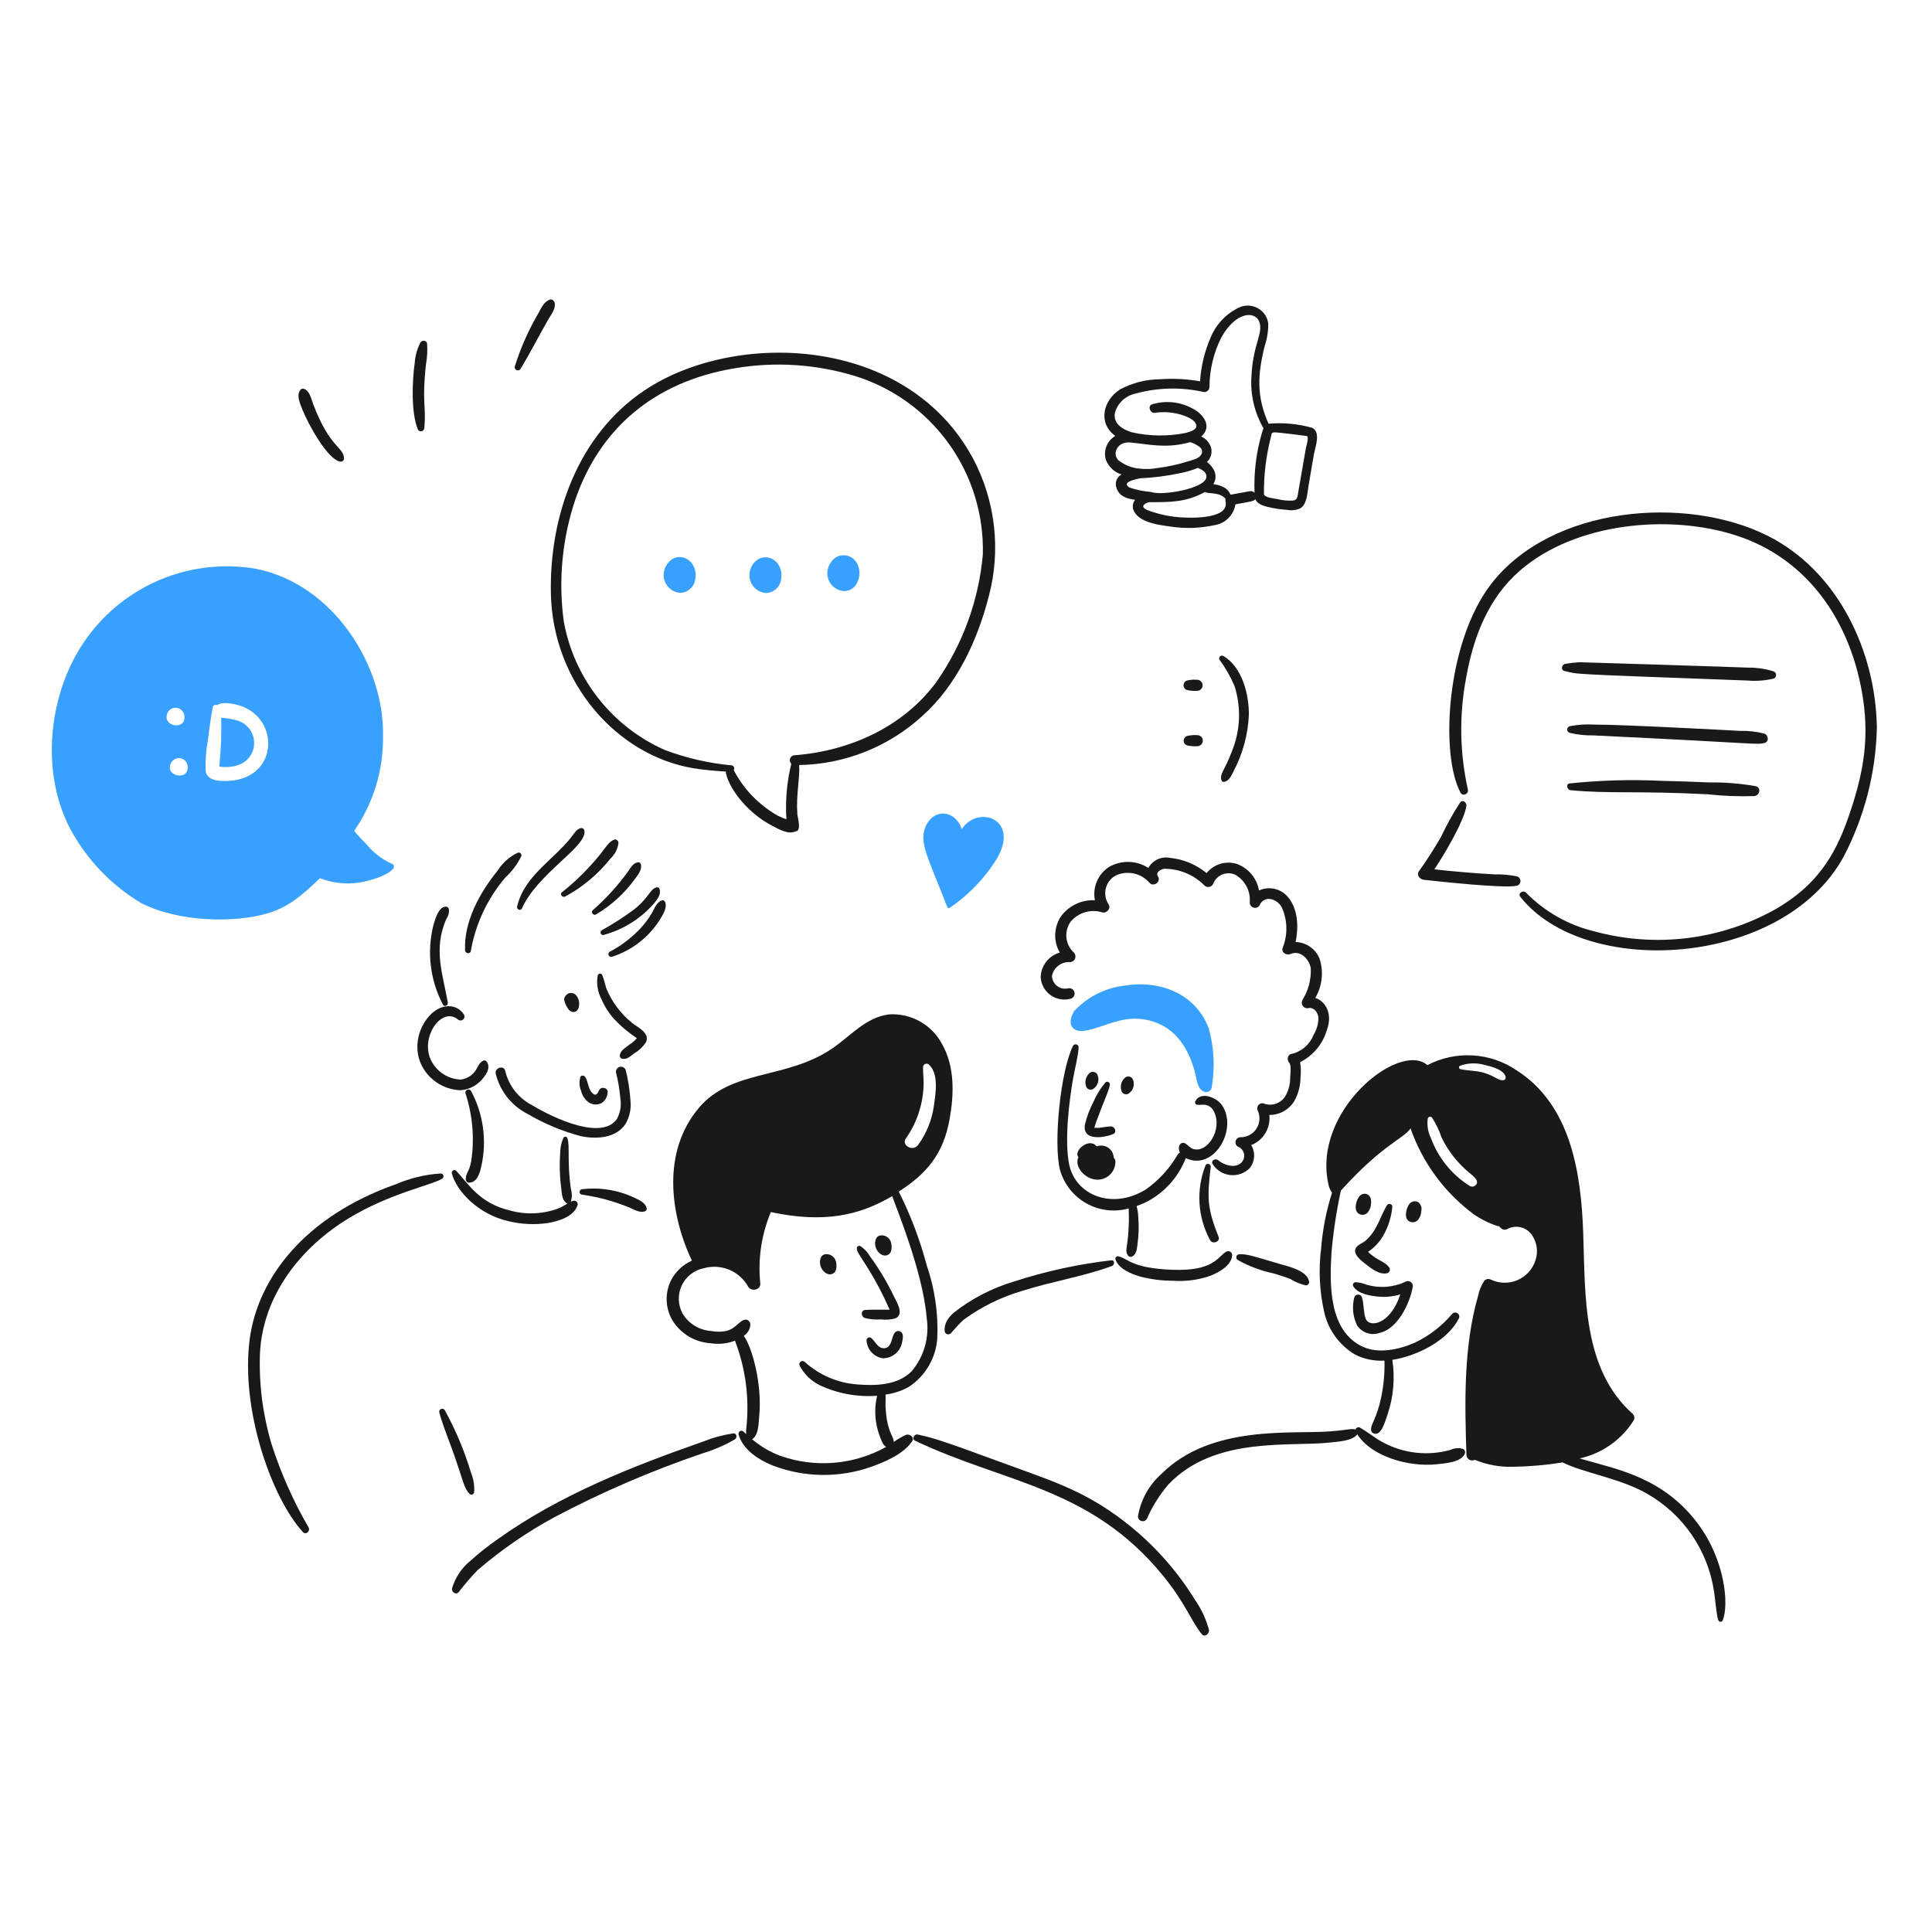 <svg width="154" height="154" viewBox="0 0 154 154" fill="none" xmlns="http://www.w3.org/2000/svg">
<path d="M88.908 92.562C88.906 92.509 88.893 92.457 88.87 92.409C88.847 92.362 88.814 92.319 88.774 92.285C88.77 92.125 88.728 91.969 88.651 91.829C88.574 91.689 88.464 91.569 88.331 91.481C88.198 91.392 88.046 91.337 87.887 91.32C87.729 91.302 87.568 91.323 87.419 91.381C86.806 90.615 85.525 91.769 85.964 92.233C85.954 92.243 85.954 92.254 85.944 92.264C85.637 93.044 86.467 93.867 87.186 93.999C87.398 94.045 87.617 94.041 87.826 93.99C88.037 93.938 88.232 93.839 88.398 93.701C88.564 93.562 88.696 93.387 88.784 93.19C88.873 92.993 88.915 92.778 88.908 92.562Z" fill="#191919"/>
<path d="M66.546 100.344C66.463 100.207 66.34 100.099 66.193 100.034C66.046 99.97 65.882 99.952 65.725 99.984C65.649 100.006 65.58 100.046 65.524 100.102C65.469 100.158 65.428 100.227 65.407 100.303C65.157 101.041 65.901 101.834 66.413 101.504C66.754 101.349 66.724 100.625 66.546 100.344Z" fill="#191919"/>
<path d="M70.941 98.845C70.859 98.707 70.736 98.597 70.588 98.533C70.441 98.469 70.277 98.452 70.12 98.486C70.044 98.507 69.975 98.548 69.919 98.603C69.863 98.659 69.823 98.728 69.801 98.805C69.552 99.542 70.294 100.331 70.808 100.005C71.147 99.851 71.12 99.135 70.941 98.845Z" fill="#191919"/>
<path d="M71.259 103.342C70.724 102.22 70.085 101.151 69.35 100.149C69.163 99.817 68.899 99.535 68.579 99.327C68.546 99.31 68.509 99.302 68.472 99.305C68.435 99.308 68.4 99.322 68.371 99.345C68.341 99.368 68.319 99.399 68.307 99.434C68.295 99.469 68.293 99.507 68.302 99.543C68.351 99.861 68.447 99.906 69.247 101.197C69.871 102.214 70.424 103.274 70.9 104.369V104.399C70.407 104.389 69.072 104.39 68.928 104.42C68.58 104.497 68.651 104.956 68.928 105.056C69.35 105.167 69.788 105.205 70.222 105.17C70.607 105.218 70.997 105.19 71.371 105.088C72.108 104.76 71.475 103.794 71.259 103.342Z" fill="#191919"/>
<path d="M69.072 106.823C69.086 107.18 69.225 107.521 69.465 107.786C69.706 108.051 70.032 108.222 70.386 108.27C70.761 108.268 71.122 108.131 71.403 107.884C71.684 107.637 71.867 107.296 71.918 106.926C71.981 106.659 72.053 106.231 71.712 106.115C71.396 106.006 71.232 106.321 71.158 106.566C71.049 106.926 70.942 107.469 70.46 107.469C69.947 107.469 69.786 106.933 69.454 106.658C69.421 106.63 69.381 106.611 69.338 106.604C69.295 106.597 69.251 106.603 69.211 106.62C69.171 106.637 69.137 106.665 69.112 106.701C69.088 106.737 69.074 106.779 69.072 106.823Z" fill="#191919"/>
<path d="M58.446 114.255C57.619 114.38 56.809 114.6 56.033 114.912C50.457 116.865 44.649 119.133 39.678 122.684C38.921 123.209 38.197 123.782 37.512 124.398C36.805 124.966 36.289 125.736 36.033 126.606C35.972 126.883 36.339 127.171 36.557 126.912C37.029 126.301 37.533 125.715 38.066 125.157C39.947 123.54 41.995 122.129 44.175 120.945C47.959 118.942 51.897 117.243 55.951 115.864C56.86 115.591 57.735 115.215 58.559 114.744C58.795 114.615 58.733 114.225 58.446 114.255Z" fill="#191919"/>
<path d="M72.943 114.841C80.089 118.243 86.922 118.517 92.698 125.591C94.518 127.819 94.901 129.15 95.788 130.252C96.026 130.548 96.424 130.221 96.363 129.913C96.14 129.077 95.776 128.285 95.285 127.573C93.936 125.374 92.233 123.414 90.245 121.772C86.79 118.933 84.067 118.125 80.296 116.74C74.718 114.694 74.541 114.668 73.17 114.348C72.861 114.276 72.656 114.705 72.943 114.841Z" fill="#191919"/>
<path d="M108.282 95.457C108.097 95.763 107.921 96.392 108.231 96.689C108.286 96.739 108.351 96.778 108.422 96.802C108.492 96.827 108.567 96.837 108.642 96.832C108.716 96.828 108.789 96.808 108.856 96.775C108.923 96.741 108.982 96.695 109.031 96.638C109.189 96.434 109.279 96.187 109.288 95.929C109.376 95.083 108.6 94.935 108.282 95.457Z" fill="#191919"/>
<path d="M113.046 95.827C112.982 95.79 112.91 95.767 112.837 95.758C112.763 95.75 112.689 95.756 112.618 95.777C112.547 95.799 112.481 95.834 112.424 95.881C112.367 95.928 112.32 95.987 112.286 96.053C112.102 96.359 111.925 96.987 112.235 97.285C112.291 97.335 112.356 97.373 112.426 97.398C112.497 97.422 112.572 97.432 112.646 97.427C112.721 97.423 112.794 97.403 112.861 97.37C112.928 97.336 112.987 97.29 113.036 97.233C113.194 97.03 113.284 96.782 113.292 96.525C113.324 96.397 113.317 96.263 113.273 96.139C113.229 96.015 113.15 95.907 113.046 95.827Z" fill="#191919"/>
<path d="M109.052 99.783C109.538 99.456 109.945 99.025 110.243 98.52C110.657 97.807 110.909 97.011 110.982 96.19C111.001 95.954 110.664 95.892 110.551 96.077C110.015 96.947 109.77 98.131 108.816 98.921C108.608 99.093 108.25 99.208 108.097 99.445C107.766 99.956 108.518 100.491 108.867 100.769C109.319 101.128 109.965 101.631 110.572 101.487C110.615 101.475 110.654 101.453 110.688 101.423C110.721 101.393 110.747 101.356 110.764 101.314C110.781 101.273 110.788 101.228 110.785 101.183C110.782 101.139 110.768 101.095 110.746 101.056C110.437 100.549 109.716 100.472 109.052 99.783Z" fill="#191919"/>
<path d="M112.022 102.172C111.071 102.615 109.992 102.702 108.983 102.418C108.685 102.295 108.37 102.222 108.049 102.203C108.012 102.204 107.976 102.215 107.945 102.234C107.914 102.253 107.888 102.28 107.869 102.311C107.851 102.343 107.841 102.379 107.84 102.415C107.839 102.452 107.847 102.488 107.864 102.521C108.223 103.158 109.319 103.313 109.979 103.363C110.533 103.4 111.089 103.337 111.621 103.178C110.802 105.637 109.114 105.858 108.849 105.088C108.663 104.544 108.734 103.959 108.562 103.414C108.542 103.349 108.501 103.293 108.446 103.252C108.391 103.212 108.324 103.191 108.256 103.191C108.188 103.191 108.121 103.212 108.066 103.252C108.011 103.293 107.971 103.349 107.95 103.414C107.76 104.157 107.836 104.943 108.166 105.635C108.355 105.927 108.638 106.146 108.968 106.256C109.298 106.366 109.656 106.36 109.983 106.24C111.353 105.941 112.335 104.02 112.601 102.637C112.626 102.56 112.628 102.478 112.605 102.4C112.582 102.322 112.536 102.254 112.473 102.203C112.41 102.153 112.333 102.122 112.252 102.117C112.172 102.111 112.091 102.131 112.022 102.172Z" fill="#191919"/>
<path d="M116.578 115.48C116.255 115.395 115.913 115.428 115.612 115.572C113.828 116.07 111.921 115.864 110.284 114.997C109.617 114.657 109.051 114.161 108.405 113.796C108.373 113.777 108.337 113.766 108.3 113.764C108.263 113.762 108.226 113.769 108.192 113.784C108.158 113.799 108.128 113.821 108.104 113.85C108.081 113.879 108.064 113.913 108.056 113.949C107.708 113.85 107.682 113.958 106.044 114.093C103.039 114.34 96.549 113.513 92.573 117.491C91.58 118.373 90.92 119.569 90.705 120.88C90.706 120.962 90.734 121.042 90.785 121.108C90.835 121.173 90.906 121.22 90.986 121.242C91.065 121.264 91.15 121.26 91.227 121.23C91.304 121.199 91.369 121.145 91.413 121.075C91.849 120.077 92.43 119.15 93.138 118.323C96.841 114.424 102.907 115.353 106.115 114.976C106.741 114.899 107.738 114.863 108.182 114.35C108.192 114.34 108.192 114.34 108.192 114.329C109.307 116.1 112.31 116.969 114.568 116.711C115.195 116.64 116.462 116.565 116.755 115.88C116.773 115.842 116.783 115.801 116.783 115.759C116.784 115.718 116.775 115.677 116.758 115.639C116.742 115.601 116.717 115.567 116.685 115.539C116.654 115.512 116.617 115.492 116.578 115.48Z" fill="#191919"/>
<path d="M97.368 88.044C96.968 87.5 95.703 86.945 95.284 87.778C95.269 87.802 95.26 87.831 95.257 87.86C95.255 87.889 95.26 87.918 95.27 87.945C95.282 87.972 95.299 87.996 95.321 88.015C95.343 88.034 95.369 88.048 95.397 88.055C95.644 88.094 95.889 88.025 96.126 88.075C96.269 88.109 96.402 88.176 96.514 88.27C96.627 88.365 96.715 88.484 96.773 88.619C97.47 90.054 96.221 91.968 95.089 91.576C94.844 91.491 94.699 91.27 94.483 91.145C94.166 90.964 93.794 91.309 94.052 91.874C93.986 91.903 93.93 91.949 93.888 92.007C93.249 93.122 92.373 94.082 91.321 94.82C88.635 96.464 85.732 95.265 85.223 92.818C84.84 90.964 85.211 87.793 85.54 85.95C85.686 85.139 85.917 84.307 85.982 83.486C85.982 83.433 85.965 83.381 85.932 83.338C85.9 83.296 85.855 83.266 85.803 83.252C85.752 83.238 85.697 83.241 85.648 83.261C85.599 83.281 85.557 83.317 85.53 83.362C84.535 85.364 83.951 91.134 84.494 93.26C84.816 94.392 85.574 95.35 86.602 95.924C87.63 96.498 88.843 96.642 89.976 96.323C89.948 96.637 90.025 96.866 89.955 98.047C89.87 99.507 89.649 99.692 89.894 100.049C89.913 100.081 89.938 100.109 89.967 100.13C89.997 100.152 90.03 100.168 90.066 100.177C90.102 100.185 90.139 100.187 90.175 100.181C90.211 100.175 90.246 100.162 90.277 100.142C90.602 99.922 90.614 99.587 90.667 99.207C90.771 98.472 90.792 97.727 90.729 96.987C90.72 96.698 90.675 96.412 90.596 96.134C90.811 96.052 91.029 95.975 91.242 95.878C92.746 95.149 93.917 93.875 94.517 92.315C96.794 93.401 98.742 89.912 97.368 88.044Z" fill="#191919"/>
<path d="M96.095 92.88C95.714 93.844 95.55 94.88 95.614 95.914C95.677 96.948 95.968 97.956 96.465 98.866C96.671 99.204 97.294 98.98 97.132 98.579C96.192 96.238 96.231 95.447 96.506 92.993C96.507 92.944 96.491 92.897 96.462 92.858C96.433 92.819 96.391 92.79 96.344 92.778C96.297 92.765 96.247 92.768 96.202 92.786C96.157 92.805 96.12 92.838 96.095 92.88Z" fill="#191919"/>
<path d="M104.842 79.543C105.116 79.075 105.288 78.553 105.346 78.014C105.405 77.474 105.348 76.928 105.181 76.412C105.025 76.029 104.762 75.701 104.423 75.466C104.084 75.23 103.684 75.099 103.271 75.087C103.538 73.824 103.456 72.316 102.553 71.381C102.272 71.096 101.911 70.905 101.518 70.834C101.124 70.762 100.718 70.813 100.355 70.981C100.273 70.505 100.068 70.06 99.76 69.689C99.452 69.317 99.052 69.034 98.6 68.866C98.169 68.73 97.708 68.726 97.276 68.856C96.844 68.986 96.461 69.244 96.177 69.595C95.352 68.915 94.345 68.494 93.282 68.383C92.944 68.311 92.591 68.35 92.276 68.494C91.962 68.638 91.702 68.88 91.536 69.183C91.072 68.884 90.534 68.717 89.982 68.703C89.429 68.689 88.884 68.826 88.404 69.102C87.972 69.38 87.632 69.783 87.431 70.256C87.23 70.73 87.175 71.253 87.275 71.758C86.758 71.733 86.242 71.834 85.773 72.055C85.304 72.275 84.896 72.607 84.585 73.021C84.296 73.447 84.132 73.945 84.112 74.46C84.092 74.974 84.217 75.484 84.473 75.931C84.042 76.053 83.662 76.311 83.388 76.666C83.114 77.021 82.962 77.454 82.953 77.902C82.971 78.183 83.051 78.456 83.188 78.702C83.324 78.948 83.514 79.16 83.743 79.323C83.973 79.487 84.235 79.597 84.513 79.646C84.79 79.695 85.074 79.681 85.345 79.606C85.399 79.591 85.45 79.566 85.494 79.531C85.538 79.496 85.575 79.454 85.602 79.405C85.629 79.356 85.647 79.302 85.654 79.247C85.66 79.191 85.656 79.135 85.641 79.081C85.626 79.027 85.6 78.977 85.566 78.933C85.531 78.888 85.488 78.852 85.44 78.824C85.391 78.797 85.337 78.779 85.281 78.773C85.226 78.766 85.17 78.77 85.116 78.785C84.966 78.817 84.812 78.816 84.663 78.782C84.514 78.747 84.374 78.681 84.254 78.587C84.134 78.493 84.035 78.374 83.966 78.237C83.896 78.101 83.858 77.952 83.852 77.799C83.915 77.472 84.094 77.179 84.357 76.975C84.619 76.771 84.948 76.67 85.28 76.69C85.367 76.689 85.453 76.663 85.525 76.614C85.598 76.565 85.654 76.496 85.688 76.415C85.722 76.335 85.732 76.246 85.716 76.159C85.7 76.073 85.659 75.994 85.598 75.931C85.263 75.621 85.052 75.201 85.005 74.747C84.958 74.294 85.078 73.838 85.342 73.467C85.643 73.108 86.043 72.846 86.493 72.715C86.943 72.583 87.421 72.587 87.868 72.727C88.207 72.821 88.591 72.407 88.362 72.081C88.24 71.896 88.158 71.688 88.121 71.47C88.083 71.251 88.091 71.028 88.144 70.813C88.197 70.598 88.294 70.396 88.428 70.221C88.563 70.045 88.732 69.899 88.926 69.791C89.379 69.579 89.89 69.522 90.38 69.627C90.869 69.733 91.311 69.996 91.636 70.376C91.955 70.725 92.574 70.278 92.304 69.863C92.093 69.538 92.509 69.291 92.796 69.25C93.394 69.248 93.987 69.365 94.539 69.594C95.091 69.823 95.592 70.16 96.012 70.585C96.066 70.635 96.131 70.671 96.202 70.689C96.272 70.708 96.347 70.708 96.418 70.689C96.489 70.671 96.554 70.634 96.607 70.584C96.66 70.533 96.699 70.47 96.721 70.4C96.79 70.239 96.891 70.094 97.017 69.973C97.144 69.851 97.293 69.757 97.457 69.695C97.621 69.632 97.796 69.603 97.971 69.61C98.146 69.617 98.318 69.658 98.476 69.733C98.859 69.955 99.17 70.282 99.372 70.675C99.574 71.069 99.659 71.513 99.617 71.953C99.62 72.053 99.659 72.149 99.726 72.224C99.793 72.298 99.885 72.347 99.985 72.36C100.084 72.374 100.185 72.352 100.27 72.298C100.355 72.244 100.418 72.162 100.448 72.066C100.527 71.918 100.651 71.799 100.803 71.727C100.955 71.655 101.126 71.633 101.29 71.666C101.499 71.708 101.693 71.801 101.857 71.938C102.02 72.074 102.147 72.249 102.225 72.446C102.633 73.438 102.64 74.549 102.245 75.546C102.104 75.948 102.565 76.175 102.882 76.04C103.664 75.706 104.37 76.471 104.483 77.179C104.522 78.072 104.29 78.956 103.816 79.715C103.775 79.79 103.757 79.875 103.764 79.96C103.771 80.045 103.802 80.127 103.854 80.194C103.907 80.262 103.977 80.313 104.058 80.341C104.139 80.369 104.226 80.373 104.309 80.352C104.741 80.27 105.05 80.721 105.09 81.091C105.098 81.588 104.962 82.076 104.699 82.497C104.553 82.874 104.316 83.209 104.009 83.472C103.703 83.736 103.337 83.921 102.943 84.01C102.625 84.051 102.56 84.502 102.758 84.699C102.957 84.896 102.846 85.644 102.84 85.91C102.845 86.367 102.74 86.818 102.534 87.225C102.389 87.538 102.135 87.788 101.82 87.929C101.505 88.07 101.15 88.092 100.819 87.991C100.742 87.948 100.653 87.932 100.565 87.945C100.478 87.957 100.397 87.998 100.335 88.06C100.272 88.123 100.231 88.203 100.219 88.291C100.206 88.378 100.222 88.467 100.264 88.545C100.366 88.775 100.409 89.027 100.387 89.278C100.366 89.529 100.282 89.77 100.143 89.98C100.004 90.189 99.814 90.361 99.591 90.478C99.369 90.595 99.12 90.654 98.868 90.65C98.773 90.653 98.681 90.691 98.611 90.755C98.54 90.82 98.494 90.907 98.482 91.002C98.47 91.097 98.492 91.193 98.543 91.273C98.596 91.354 98.674 91.413 98.766 91.441C98.874 91.499 98.966 91.581 99.036 91.681C99.106 91.781 99.151 91.897 99.168 92.017C99.185 92.138 99.173 92.262 99.134 92.377C99.094 92.493 99.028 92.598 98.941 92.683C98.438 93.167 97.55 92.862 97.092 92.478C96.875 92.295 96.488 92.528 96.661 92.795C96.813 93.033 97.015 93.234 97.254 93.383C97.493 93.533 97.761 93.628 98.041 93.661C98.321 93.695 98.605 93.666 98.872 93.576C99.139 93.487 99.383 93.34 99.587 93.144C99.805 92.888 99.937 92.569 99.963 92.234C99.988 91.898 99.907 91.563 99.731 91.276C100.204 91.092 100.602 90.756 100.864 90.322C101.126 89.887 101.237 89.378 101.179 88.873C101.582 88.876 101.979 88.773 102.33 88.575C102.681 88.377 102.974 88.09 103.181 87.744C103.493 87.178 103.659 86.543 103.663 85.896C103.708 85.486 103.698 85.072 103.632 84.664C104.141 84.41 104.592 84.053 104.958 83.617C105.324 83.181 105.596 82.674 105.757 82.128C106.251 80.811 105.671 79.819 104.842 79.543Z" fill="#191919"/>
<path d="M87.461 85.631C87.427 85.576 87.381 85.53 87.327 85.496C87.272 85.462 87.21 85.442 87.145 85.437C87.081 85.432 87.017 85.442 86.957 85.467C86.898 85.492 86.845 85.531 86.804 85.58C86.675 85.707 86.585 85.868 86.543 86.044C86.502 86.22 86.51 86.404 86.567 86.576C86.582 86.632 86.611 86.685 86.65 86.73C86.689 86.774 86.738 86.808 86.793 86.831C86.847 86.853 86.906 86.862 86.965 86.858C87.024 86.853 87.081 86.835 87.132 86.805C87.322 86.684 87.46 86.498 87.521 86.281C87.581 86.064 87.56 85.833 87.461 85.631Z" fill="#191919"/>
<path d="M90.284 86.001C90.251 85.945 90.205 85.899 90.15 85.865C90.095 85.831 90.033 85.81 89.969 85.805C89.904 85.8 89.84 85.811 89.78 85.836C89.721 85.861 89.668 85.9 89.627 85.949C89.498 86.076 89.408 86.237 89.366 86.413C89.325 86.589 89.333 86.773 89.391 86.945C89.406 87.002 89.435 87.054 89.474 87.098C89.513 87.143 89.562 87.177 89.616 87.199C89.671 87.222 89.73 87.231 89.789 87.227C89.847 87.222 89.904 87.204 89.955 87.174C90.144 87.053 90.282 86.866 90.342 86.65C90.403 86.433 90.382 86.203 90.284 86.001Z" fill="#191919"/>
<path d="M88.108 86.288C87.714 86.755 87.392 87.277 87.153 87.838C86.861 88.402 86.637 88.998 86.485 89.615C86.232 90.96 87.964 90.715 88.734 90.395C89.052 90.262 88.867 89.789 88.569 89.789C88.085 89.789 87.517 89.971 87.337 89.881C87.235 89.953 87.215 89.912 87.265 89.778C87.297 89.697 87.317 89.594 87.347 89.512C88.05 87.573 88.237 87.359 88.467 86.504C88.522 86.3 88.252 86.126 88.108 86.288Z" fill="#191919"/>
<path d="M96.352 81.977C95.31 79.199 92.447 78.091 89.606 78.568C88.121 78.746 86.743 79.431 85.705 80.508C85.633 80.487 85.641 80.589 85.705 80.508L85.695 80.539C85.664 80.529 85.654 80.539 85.633 80.57C85.417 80.96 85.17 81.506 85.5 81.905C85.857 82.337 86.527 82.164 86.988 82.049C88.4 81.693 89.785 80.824 91.763 81.381C93.721 81.936 94.749 83.567 95.263 85.529C95.409 86.084 95.431 86.837 96.024 87.038C96.081 87.055 96.141 87.061 96.201 87.054C96.26 87.048 96.318 87.029 96.37 86.999C96.422 86.969 96.467 86.929 96.503 86.881C96.539 86.833 96.564 86.778 96.578 86.719C96.857 85.141 96.78 83.521 96.352 81.977Z" fill="#38A1FF"/>
<path d="M88.919 100.406C89.192 101.153 90.162 101.542 90.87 101.751C91.734 101.977 92.624 102.091 93.518 102.089C94.509 102.158 95.504 102.028 96.444 101.706C97.122 101.441 98.111 100.916 98.21 100.115C98.224 100.056 98.219 99.994 98.198 99.937C98.177 99.88 98.141 99.831 98.092 99.794C98.044 99.757 97.986 99.735 97.926 99.73C97.865 99.725 97.805 99.738 97.751 99.766C97.02 100.2 96.755 101.341 93.429 101.214C90.224 101.091 89.937 100.335 89.157 100.142C89.122 100.132 89.084 100.132 89.049 100.142C89.013 100.152 88.981 100.172 88.956 100.2C88.931 100.227 88.915 100.261 88.908 100.297C88.901 100.334 88.905 100.371 88.919 100.406Z" fill="#191919"/>
<path d="M88.592 100.457C85.951 100.762 83.347 101.33 80.819 102.151C79.067 102.674 77.43 103.524 75.995 104.656C75.797 104.831 75.627 105.035 75.492 105.262C75.345 105.51 75.277 105.796 75.297 106.083C75.299 106.138 75.317 106.191 75.348 106.237C75.379 106.282 75.423 106.318 75.473 106.339C75.524 106.361 75.58 106.367 75.634 106.358C75.688 106.349 75.739 106.325 75.78 106.288C76.111 105.932 76.446 105.518 76.807 105.2C78.224 104.163 79.812 103.381 81.498 102.89C83.85 102.141 86.334 101.761 88.644 100.909C88.867 100.806 88.857 100.438 88.592 100.457Z" fill="#191919"/>
<path d="M98.662 100.436C99.567 100.94 100.543 101.303 101.557 101.514C101.989 101.655 102.429 101.774 102.851 101.946C103.23 102.185 103.646 102.358 104.083 102.459C104.125 102.459 104.166 102.449 104.204 102.43C104.242 102.411 104.274 102.383 104.299 102.349C104.324 102.315 104.341 102.276 104.348 102.234C104.355 102.193 104.352 102.15 104.34 102.11C104.148 101.271 102.732 100.957 102.03 100.755C100.039 100.18 99.467 99.948 98.785 99.974C98.732 99.976 98.68 99.995 98.638 100.028C98.596 100.062 98.566 100.108 98.552 100.159C98.539 100.211 98.542 100.266 98.561 100.316C98.581 100.366 98.617 100.408 98.662 100.436Z" fill="#191919"/>
<path d="M50.396 81.546C49.473 80.805 48.755 79.84 48.312 78.743C48.231 78.386 48.124 78.036 47.994 77.695C47.974 77.665 47.946 77.64 47.913 77.625C47.88 77.61 47.843 77.604 47.807 77.608C47.771 77.612 47.736 77.627 47.708 77.649C47.679 77.672 47.657 77.702 47.645 77.736C47.529 78.388 47.634 79.06 47.943 79.646C48.195 80.233 48.542 80.774 48.97 81.248C49.487 81.797 50.066 82.285 50.694 82.703C50.777 82.754 50.777 82.795 50.663 82.846C50.581 82.999 50.296 83.167 50.16 83.278C49.877 83.507 49.48 83.698 49.411 84.089C49.395 84.152 49.404 84.22 49.437 84.277C49.469 84.334 49.523 84.376 49.585 84.395C49.976 84.457 50.222 84.221 50.53 83.984C50.91 83.76 51.236 83.455 51.485 83.091C51.838 82.337 50.857 81.917 50.396 81.546Z" fill="#191919"/>
<path d="M47.768 86.884C47.715 86.986 47.623 87.2 47.512 87.243C47.336 87.311 47.172 87.09 47.09 86.977C46.861 86.627 46.871 86.171 46.639 85.837C46.562 85.722 46.339 85.683 46.269 85.837C46.152 86.204 46.17 86.601 46.32 86.956C46.407 87.323 46.622 87.647 46.926 87.87C47.075 87.968 47.247 88.026 47.426 88.037C47.605 88.048 47.783 88.011 47.943 87.931C48.089 87.839 48.21 87.713 48.296 87.563C48.382 87.413 48.429 87.245 48.435 87.072C48.482 86.709 47.928 86.574 47.768 86.884Z" fill="#191919"/>
<path d="M45.396 79.163C45.278 79.194 45.172 79.261 45.095 79.355C45.017 79.449 44.972 79.565 44.965 79.687C45.029 79.993 45.167 80.278 45.365 80.519C45.672 80.813 46.166 80.696 46.166 80.005C46.166 79.594 45.89 79.053 45.396 79.163Z" fill="#191919"/>
<path d="M38.805 84.636C38.774 84.585 38.725 84.549 38.668 84.533C38.611 84.518 38.55 84.525 38.498 84.553C38.137 84.755 38.068 85.15 37.821 85.447C37.551 85.778 37.166 85.994 36.743 86.052C36.27 86.039 35.809 85.903 35.404 85.658C34.999 85.413 34.664 85.068 34.432 84.656C33.388 82.844 35.135 80.187 36.486 81.248C36.54 81.303 36.612 81.336 36.689 81.341C36.766 81.346 36.842 81.323 36.903 81.276C36.964 81.228 37.005 81.16 37.019 81.085C37.033 81.009 37.018 80.931 36.978 80.865C36.831 80.631 36.618 80.445 36.367 80.331C36.115 80.216 35.835 80.177 35.562 80.219C34.078 80.378 32.646 82.746 33.55 84.797C33.827 85.403 34.266 85.92 34.819 86.291C35.371 86.663 36.016 86.874 36.681 86.902C37.285 86.868 37.856 86.613 38.285 86.186C38.663 85.808 39.167 85.158 38.805 84.636Z" fill="#191919"/>
<path d="M37.1 87.141C37.676 88.89 37.834 90.75 37.56 92.572C37.387 93.463 37.119 93.49 37.128 94.01C37.129 94.05 37.139 94.091 37.157 94.127C37.176 94.164 37.202 94.196 37.235 94.22C37.268 94.245 37.306 94.262 37.346 94.27C37.386 94.278 37.428 94.276 37.467 94.266C38.074 94.189 38.257 93.454 38.371 92.941C38.823 90.908 38.528 88.78 37.539 86.946C37.506 86.9 37.459 86.867 37.404 86.852C37.35 86.837 37.292 86.842 37.24 86.865C37.189 86.887 37.147 86.927 37.121 86.978C37.096 87.028 37.088 87.085 37.1 87.141Z" fill="#191919"/>
<path d="M35.591 73.229C35.751 73.002 35.817 72.723 35.776 72.448C35.757 72.385 35.715 72.332 35.658 72.299C35.601 72.267 35.533 72.257 35.469 72.274C34.925 72.354 34.683 73.291 34.545 73.752C34.013 75.882 34.284 78.134 35.305 80.077C35.426 80.307 35.734 80.139 35.695 79.913C35.314 77.698 34.5 75.633 35.591 73.229Z" fill="#191919"/>
<path d="M41.29 67.962C40.617 68.276 40.05 68.779 39.657 69.409C38.225 71.17 36.971 73.476 37.07 75.745C37.081 76.001 37.48 76.083 37.529 75.806C37.906 73.641 38.857 71.616 40.284 69.944C40.812 69.46 41.244 68.881 41.557 68.236C41.568 68.199 41.568 68.159 41.559 68.122C41.549 68.084 41.53 68.049 41.503 68.022C41.476 67.994 41.442 67.974 41.404 67.963C41.367 67.953 41.327 67.952 41.29 67.962Z" fill="#191919"/>
<path d="M46.588 66.245C46.586 66.209 46.577 66.172 46.56 66.139C46.543 66.106 46.519 66.078 46.49 66.055C46.461 66.032 46.427 66.017 46.391 66.009C46.355 66.001 46.317 66.001 46.281 66.009C45.805 66.162 45.866 66.457 44.903 67.457C43.474 68.945 41.699 70.174 41.217 72.261C41.167 72.478 41.496 72.644 41.6 72.415C42.849 69.615 46.746 67.525 46.588 66.245Z" fill="#191919"/>
<path d="M48.661 68.434C49.018 68.108 49.244 67.663 49.298 67.182C49.29 67.029 49.133 66.862 48.97 66.925C48.373 67.155 48.366 67.604 47.019 69.05C46.335 69.802 45.59 70.496 44.791 71.124C44.587 71.278 44.842 71.575 45.048 71.463C46.446 70.71 47.675 69.679 48.661 68.434Z" fill="#191919"/>
<path d="M50.602 70.074C50.846 69.743 51.195 69.325 51.084 68.893C51.077 68.865 51.064 68.838 51.046 68.814C51.028 68.791 51.005 68.771 50.979 68.757C50.953 68.743 50.924 68.734 50.895 68.731C50.865 68.728 50.836 68.731 50.807 68.74C50.438 68.822 50.24 69.21 50.037 69.5C49.225 70.616 48.292 71.639 47.255 72.549C47.062 72.716 47.304 73.018 47.512 72.888C48.724 72.171 49.776 71.214 50.602 70.074Z" fill="#191919"/>
<path d="M52.144 71.997C52.404 71.681 52.721 71.268 52.565 70.848C52.552 70.806 52.524 70.77 52.486 70.747C52.448 70.725 52.403 70.717 52.36 70.725C51.781 70.863 51.784 71.512 50.532 72.501C49.713 73.106 48.855 73.658 47.965 74.154C47.772 74.27 47.894 74.597 48.119 74.523C49.682 74.101 51.084 73.221 52.144 71.997Z" fill="#191919"/>
<path d="M53.004 71.874C52.98 71.83 52.941 71.796 52.894 71.777C52.847 71.758 52.795 71.756 52.747 71.771C52.337 71.915 52.155 72.44 51.957 72.788C51.694 73.23 51.384 73.643 51.033 74.02C50.329 74.765 49.507 75.389 48.6 75.867C48.554 75.895 48.52 75.938 48.504 75.989C48.488 76.04 48.491 76.095 48.513 76.144C48.534 76.192 48.572 76.232 48.62 76.255C48.668 76.278 48.723 76.282 48.774 76.268C50.38 75.755 51.75 74.685 52.635 73.249C52.859 72.875 53.216 72.321 53.004 71.874Z" fill="#191919"/>
<path d="M35.016 112.592C35.329 113.726 35.795 114.821 36.187 115.94C36.909 118.003 36.983 118.62 37.419 119.071C37.446 119.098 37.48 119.118 37.517 119.128C37.554 119.139 37.593 119.139 37.63 119.13C37.667 119.121 37.702 119.102 37.73 119.075C37.757 119.049 37.778 119.016 37.789 118.979C37.837 118.436 37.752 117.89 37.542 117.387C37.025 115.662 36.327 113.996 35.458 112.418C35.431 112.366 35.385 112.325 35.33 112.305C35.275 112.284 35.214 112.285 35.159 112.307C35.104 112.328 35.059 112.37 35.033 112.422C35.007 112.475 35.001 112.536 35.016 112.592Z" fill="#191919"/>
<path d="M45.705 95.713C45.632 95.731 45.563 95.758 45.499 95.796C45.605 95.469 45.608 95.118 45.509 94.79C45.194 92.66 45.439 91.326 45.232 90.732C45.222 90.699 45.203 90.67 45.178 90.648C45.152 90.626 45.12 90.612 45.086 90.607C45.052 90.603 45.018 90.609 44.987 90.624C44.957 90.638 44.931 90.662 44.913 90.691C44.748 91.056 44.661 91.451 44.657 91.851C44.585 92.811 44.612 93.775 44.739 94.729C44.792 95.13 44.78 95.602 45.122 95.878C45.155 95.906 45.194 95.927 45.235 95.94C45.03 96.052 44.844 96.17 44.629 96.278C43.356 96.782 41.953 96.854 40.636 96.484C38.241 95.919 37.334 94.375 36.364 93.321C36.331 93.291 36.289 93.272 36.244 93.267C36.199 93.263 36.153 93.272 36.114 93.295C36.075 93.318 36.045 93.353 36.027 93.395C36.009 93.436 36.005 93.482 36.015 93.526C36.407 95.013 38.187 96.819 40.554 97.346C41.569 97.59 42.621 97.639 43.654 97.49C44.507 97.35 45.735 96.986 46.036 96.073C46.051 96.026 46.053 95.975 46.042 95.927C46.032 95.878 46.008 95.834 45.975 95.797C45.941 95.76 45.898 95.734 45.851 95.719C45.803 95.704 45.753 95.702 45.705 95.713Z" fill="#191919"/>
<path d="M35.13 93.537C33.902 93.618 32.697 93.906 31.567 94.39C24.235 96.975 20.567 101.917 19.913 106.679C19.143 112.293 21.642 119.39 24.143 122.121C24.379 122.377 24.747 122.05 24.603 121.761C23.379 119.657 22.387 117.427 21.645 115.109C20.946 112.773 20.634 110.338 20.721 107.901C20.936 103.27 23.967 99.422 27.826 97.089C31.088 95.118 34.285 94.511 35.239 93.959C35.282 93.934 35.316 93.896 35.336 93.85C35.355 93.805 35.359 93.754 35.346 93.706C35.334 93.658 35.306 93.615 35.267 93.585C35.227 93.554 35.179 93.538 35.13 93.537Z" fill="#191919"/>
<path d="M51.546 96.288C51.439 95.879 50.961 95.654 50.602 95.487C49.28 94.856 47.805 94.617 46.351 94.798C46.306 94.813 46.268 94.841 46.24 94.879C46.213 94.916 46.198 94.962 46.198 95.009C46.198 95.056 46.213 95.101 46.24 95.139C46.268 95.177 46.306 95.205 46.351 95.219C47.674 95.403 48.968 95.755 50.202 96.267C50.551 96.42 50.984 96.686 51.382 96.564C51.44 96.547 51.489 96.51 51.519 96.459C51.549 96.407 51.559 96.347 51.546 96.288Z" fill="#191919"/>
<path d="M76.66 66.092C76.145 64.523 74.403 64.415 73.775 65.898C73.232 67.176 73.99 68.37 75.5 72.284C75.505 72.305 75.515 72.324 75.529 72.34C75.543 72.356 75.561 72.369 75.581 72.377C75.601 72.385 75.623 72.388 75.644 72.386C75.666 72.384 75.687 72.377 75.705 72.366C76.736 71.661 77.662 70.814 78.456 69.85C79.126 69.008 79.987 67.899 80.007 66.77C80.042 64.929 77.677 64.52 76.66 66.092Z" fill="#38A1FF"/>
<path d="M94.617 55.005C94.88 55.06 95.149 55.081 95.418 55.067C95.535 55.067 95.647 55.02 95.73 54.938C95.813 54.855 95.859 54.742 95.859 54.625C95.859 54.508 95.813 54.396 95.73 54.313C95.647 54.23 95.535 54.183 95.418 54.183C95.149 54.161 94.879 54.182 94.617 54.245C94.536 54.271 94.466 54.322 94.416 54.39C94.367 54.458 94.34 54.541 94.34 54.625C94.34 54.71 94.367 54.792 94.416 54.86C94.466 54.928 94.536 54.979 94.617 55.005Z" fill="#191919"/>
<path d="M95.438 58.598C95.169 58.579 94.899 58.6 94.637 58.66C94.555 58.684 94.483 58.734 94.431 58.803C94.38 58.871 94.353 58.955 94.353 59.04C94.353 59.126 94.38 59.209 94.431 59.277C94.483 59.346 94.555 59.396 94.637 59.42C94.9 59.477 95.169 59.497 95.438 59.481C95.554 59.48 95.666 59.433 95.749 59.351C95.831 59.268 95.878 59.157 95.879 59.04C95.88 58.982 95.869 58.924 95.847 58.87C95.825 58.817 95.792 58.768 95.751 58.727C95.71 58.686 95.661 58.653 95.607 58.631C95.553 58.609 95.496 58.598 95.438 58.598Z" fill="#191919"/>
<path d="M97.502 52.284C97.46 52.263 97.413 52.255 97.366 52.261C97.32 52.269 97.277 52.29 97.243 52.324C97.21 52.357 97.188 52.4 97.181 52.447C97.174 52.493 97.182 52.541 97.204 52.582C97.685 53.234 98.088 53.941 98.405 54.686C98.949 56.396 98.873 58.243 98.19 59.902C97.658 61.362 97.142 61.749 97.389 62.243C97.403 62.268 97.424 62.289 97.449 62.304C97.475 62.318 97.504 62.325 97.533 62.325C97.964 62.294 98.159 61.812 98.334 61.463C99.056 60.091 99.47 58.577 99.545 57.028C99.579 55.405 99.02 53.152 97.502 52.284Z" fill="#191919"/>
<path d="M77.565 36.555C72.27 26.704 58.565 26.295 51.364 31.124C46.062 34.68 43.796 41.104 43.91 47.274C44.043 54.434 49.184 60.224 55.276 61.237C56.128 61.379 56.99 61.442 57.852 61.504C57.957 62.553 59.361 64.697 61.58 65.837C62.082 66.095 62.832 66.545 63.407 66.268C63.914 66.268 63.581 65.181 63.56 64.923C63.441 63.372 63.76 62.154 63.704 60.98C67.344 60.919 70.835 59.528 73.519 57.069C76.263 54.618 77.918 51.032 78.817 47.531C79.797 43.845 79.35 39.926 77.565 36.555ZM78.343 44.193C78.02 47.838 76.749 51.336 74.656 54.337C72.048 57.913 67.74 59.873 63.331 60.2C63.254 60.204 63.18 60.23 63.117 60.275C63.055 60.32 63.007 60.383 62.98 60.455C62.952 60.527 62.947 60.605 62.964 60.681C62.98 60.756 63.019 60.824 63.075 60.878C62.721 62.325 62.589 63.817 62.685 65.303C62.46 65.228 62.241 65.138 62.028 65.036C60.519 64.189 59.288 62.923 58.486 61.391C58.508 61.357 58.521 61.318 58.525 61.278C58.529 61.238 58.524 61.197 58.509 61.16C58.494 61.122 58.47 61.089 58.439 61.062C58.408 61.036 58.372 61.017 58.333 61.008C56.504 60.84 54.706 60.426 52.986 59.779C50.908 58.858 49.087 57.44 47.684 55.652C46.281 53.863 45.337 51.757 44.937 49.519C44.49 46.224 44.817 42.87 45.892 39.724C47.827 34.225 52.065 30.417 58.633 29.344C61.823 28.814 65.091 29.032 68.182 29.98C71.191 30.922 73.81 32.82 75.644 35.384C77.477 37.949 78.425 41.042 78.343 44.193Z" fill="#191919"/>
<path d="M53.57 44.576C53.36 44.722 53.189 44.916 53.072 45.143C52.955 45.37 52.896 45.623 52.899 45.878C52.91 46.233 53.054 46.572 53.302 46.827C53.55 47.082 53.884 47.235 54.239 47.256C54.537 47.242 54.82 47.123 55.037 46.919C55.255 46.716 55.392 46.441 55.426 46.145C55.637 44.798 54.423 44.04 53.57 44.576Z" fill="#38A1FF"/>
<path d="M60.419 44.582C60.204 44.725 60.029 44.921 59.91 45.149C59.791 45.378 59.731 45.633 59.737 45.892C59.748 46.247 59.891 46.586 60.139 46.841C60.388 47.096 60.722 47.249 61.077 47.27C61.375 47.256 61.658 47.137 61.875 46.933C62.093 46.729 62.23 46.455 62.264 46.159C62.472 44.825 61.296 44.071 60.419 44.582Z" fill="#38A1FF"/>
<path d="M68.2 44.734C68.019 44.498 67.757 44.337 67.465 44.282C67.173 44.227 66.871 44.282 66.616 44.435C66.406 44.581 66.236 44.776 66.119 45.003C66.002 45.23 65.943 45.482 65.946 45.737C65.957 46.093 66.1 46.431 66.348 46.686C66.596 46.941 66.931 47.094 67.286 47.115C68.458 47.12 68.836 45.519 68.2 44.734Z" fill="#38A1FF"/>
<path d="M24.976 32.243C24.816 31.824 24.695 31.155 24.226 30.99C24.179 30.977 24.13 30.977 24.082 30.989C24.035 31.002 23.993 31.027 23.959 31.062C23.592 31.486 23.924 32.193 24.103 32.643C24.584 33.855 26.166 36.725 27.166 36.801C27.233 36.801 27.298 36.773 27.346 36.725C27.394 36.677 27.422 36.612 27.422 36.545C27.4 35.617 26.3 35.737 24.976 32.243Z" fill="#191919"/>
<path d="M33.518 27.294C33.253 27.801 33.097 28.357 33.058 28.927C32.855 30.352 32.759 32.826 33.288 34.183C33.306 34.246 33.346 34.301 33.401 34.337C33.456 34.372 33.522 34.387 33.587 34.379C33.652 34.37 33.712 34.338 33.755 34.289C33.799 34.24 33.823 34.177 33.824 34.111C33.985 32.345 33.613 32.107 33.958 29.009C34.057 28.464 34.084 27.908 34.04 27.356C33.979 27.11 33.632 27.111 33.518 27.294Z" fill="#191919"/>
<path d="M44.226 24.204C44.208 24.019 44.03 23.8 43.815 23.885C43.34 24.075 43.153 24.535 42.922 24.953C42.133 26.298 41.5 27.727 41.033 29.214C41.02 29.272 41.027 29.333 41.054 29.386C41.081 29.439 41.126 29.481 41.181 29.504C41.236 29.528 41.297 29.531 41.354 29.513C41.411 29.496 41.46 29.459 41.492 29.409C42.448 27.801 42.747 27.142 43.69 25.487C43.908 25.107 44.273 24.676 44.226 24.204Z" fill="#191919"/>
<path d="M120.931 69.861C120.337 69.736 119.73 69.681 119.124 69.697C117.906 69.636 115.731 69.457 114.329 69.297C115.151 68.081 116.722 65.414 116.886 64.235C116.92 63.989 116.598 63.691 116.393 63.957C115.82 64.838 115.308 65.758 114.862 66.709C114.323 67.648 113.737 68.56 113.106 69.441C112.88 69.758 113.188 70.095 113.496 70.13C114.526 70.241 119.891 70.837 120.909 70.602C120.989 70.581 121.061 70.534 121.113 70.469C121.165 70.403 121.194 70.323 121.196 70.24C121.199 70.156 121.174 70.075 121.127 70.006C121.079 69.938 121.01 69.887 120.931 69.861Z" fill="#191919"/>
<path d="M149.607 57.993C149.51 51.894 146.494 45.499 140.878 42.695C134.416 39.467 123.683 40.303 118.856 46.555C115.294 51.166 114.768 60.119 116.422 63.188C116.598 63.515 117.088 63.281 117.007 62.941C116.352 60.015 116.303 56.986 116.863 54.04C117.44 50.785 118.621 47.676 121.176 45.464C125.574 41.661 133.049 40.947 138.393 42.682C144.244 44.583 147.642 49.761 148.517 55.794C149.01 59.196 148.451 61.953 147.315 65.198C146.214 68.343 144.729 70.61 141.556 72.457C137.171 74.92 131.995 75.565 127.141 74.253C125.04 73.758 123.125 72.675 121.617 71.132C121.399 70.93 120.973 71.209 121.176 71.471C126.294 78.016 142.112 77.137 146.956 68.288C148.619 65.106 149.527 61.583 149.607 57.993Z" fill="#191919"/>
<path d="M141.373 53.516C140.729 53.312 140.057 53.212 139.382 53.218C138.684 53.182 126.271 52.787 125.922 52.787C125.543 52.805 125.166 52.846 124.792 52.911C124.495 52.945 124.36 53.404 124.71 53.486C125.907 53.761 124.615 53.702 139.299 54.245C139.994 54.305 140.694 54.253 141.373 54.092C141.433 54.071 141.484 54.031 141.52 53.98C141.556 53.928 141.575 53.867 141.575 53.804C141.575 53.741 141.555 53.68 141.519 53.628C141.483 53.577 141.432 53.538 141.373 53.516Z" fill="#191919"/>
<path d="M140.633 58.475C140.01 58.314 139.367 58.242 138.723 58.26C137.929 58.216 129.444 57.757 127.085 57.757C126.424 57.715 125.762 57.76 125.113 57.89C125.057 57.907 125.008 57.942 124.973 57.989C124.939 58.036 124.92 58.093 124.92 58.152C124.92 58.211 124.939 58.268 124.973 58.315C125.008 58.362 125.057 58.397 125.113 58.414C125.728 58.562 126.36 58.63 126.992 58.619C140.522 59.264 139.886 59.378 140.637 59.225C141.033 59.143 140.974 58.595 140.633 58.475Z" fill="#191919"/>
<path d="M139.946 62.664C138.715 62.45 137.468 62.35 136.219 62.367C134.984 62.311 133.748 62.27 132.512 62.243C130.043 62.122 127.568 62.191 125.109 62.448C124.792 62.49 124.904 62.955 125.181 62.984C128.199 63.285 130.382 63.02 136.126 63.313C137.357 63.448 138.596 63.496 139.833 63.456C140.264 63.412 140.418 62.778 139.946 62.664Z" fill="#191919"/>
<path d="M104.595 34.101C103.464 33.783 102.284 33.672 101.114 33.773C100.143 31.579 100.24 29.868 100.808 27.581C101.001 27.006 101.098 26.402 101.095 25.795C101.063 25.542 100.972 25.299 100.829 25.087C100.687 24.875 100.497 24.699 100.275 24.573C100.053 24.447 99.805 24.374 99.549 24.36C99.294 24.346 99.04 24.392 98.805 24.493C97.743 24.986 96.91 25.867 96.478 26.956C96.008 28.046 95.731 29.209 95.657 30.395C94.603 30.207 93.531 30.152 92.464 30.231C91.357 30.239 90.269 30.514 89.291 31.032C87.909 31.909 87.496 33.735 88.901 34.748C88.584 34.933 88.338 35.218 88.2 35.558C88.063 35.898 88.042 36.274 88.141 36.627C88.245 36.909 88.412 37.162 88.629 37.369C88.846 37.575 89.108 37.729 89.394 37.818C89.203 37.924 89.058 38.097 88.987 38.304C88.917 38.51 88.925 38.736 89.011 38.937C89.253 39.596 89.853 39.748 90.479 39.84C90.374 39.972 90.31 40.133 90.297 40.301C90.285 40.47 90.323 40.639 90.407 40.785C90.911 41.684 92.419 41.852 93.334 41.976C94.484 42.15 95.656 42.112 96.793 41.863C97.214 41.801 97.605 41.607 97.908 41.308C98.211 41.009 98.41 40.62 98.478 40.2C99.727 39.97 99.966 39.964 100.059 39.779C100.264 40.272 100.901 40.374 101.425 40.487C101.811 40.566 102.202 40.617 102.595 40.64C102.944 40.707 103.305 40.668 103.632 40.528C104.194 40.195 104.201 39.306 104.299 38.751C104.452 37.901 104.579 37.034 104.741 36.174C104.85 35.587 105.296 34.456 104.595 34.101ZM89.128 36.668C88.638 36.132 89.074 35.167 90.113 35.272C91.651 35.425 92.829 35.731 94.569 35.323C94.661 35.292 94.775 35.272 94.867 35.241C95.146 35.326 95.407 35.462 95.637 35.641C95.685 35.677 95.726 35.722 95.756 35.773C95.786 35.825 95.806 35.883 95.814 35.942C95.821 36.002 95.817 36.062 95.8 36.12C95.784 36.178 95.756 36.231 95.719 36.278C95.524 36.576 95.043 36.661 94.713 36.77C93.91 37.027 93.085 37.206 92.249 37.306C91.799 37.393 91.338 37.411 90.883 37.358C90.241 37.313 89.628 37.072 89.128 36.668ZM90.041 38.865C89.313 38.433 90.564 38.193 90.873 38.126C91.947 38.078 93.015 37.94 94.066 37.715C94.552 37.625 95.027 37.484 95.483 37.294C95.832 37.447 96.249 37.663 96.15 38.095C95.948 38.962 92.608 39.538 91.746 39.215C91.164 39.167 90.591 39.05 90.037 38.865H90.041ZM94.099 41.239C93.344 41.189 92.598 41.044 91.879 40.808C91.693 40.747 91.163 40.602 91.129 40.377C91.101 40.192 91.512 40.028 91.632 40.028C93.332 40.028 94.542 40.039 96.046 39.217C96.33 39.393 97.19 39.184 97.69 39.761C97.669 39.827 97.669 39.899 97.69 39.966C98.005 41.411 94.87 41.289 94.093 41.237L94.099 41.239ZM100.003 39.278C99.954 39.227 99.894 39.19 99.827 39.168C99.76 39.146 99.689 39.142 99.62 39.155C99.117 39.248 98.603 39.339 98.088 39.432C97.991 39.195 97.818 38.996 97.595 38.868C97.323 38.717 97.022 38.623 96.713 38.59C97.032 38.095 96.956 37.415 96.21 36.824C96.365 36.677 96.476 36.49 96.532 36.284C96.589 36.077 96.587 35.86 96.528 35.654C96.463 35.465 96.361 35.291 96.227 35.142C96.093 34.994 95.93 34.874 95.748 34.791C95.778 34.761 95.799 34.751 95.83 34.72C96.672 33.885 95.787 32.895 94.978 32.522C94.003 32.012 92.866 31.909 91.815 32.235C91.466 32.388 91.671 32.903 92 32.913C92.785 32.789 93.589 32.859 94.341 33.118C94.669 33.241 95.169 33.438 95.327 33.785C95.537 34.25 94.834 34.414 94.536 34.504C93.101 34.798 91.621 34.78 90.193 34.453C89.478 34.223 88.715 33.775 88.869 32.913C88.973 32.535 89.178 32.193 89.462 31.923C89.746 31.654 90.098 31.466 90.481 31.381C92.248 30.889 94.11 30.839 95.902 31.238C95.961 31.252 96.022 31.253 96.081 31.241C96.141 31.229 96.197 31.203 96.245 31.166C96.293 31.13 96.332 31.083 96.36 31.029C96.388 30.975 96.403 30.915 96.405 30.855C96.412 29.49 96.732 28.145 97.339 26.922C98.501 24.825 100.024 24.774 100.368 25.629C100.733 26.537 99.872 27.404 99.752 30.002C99.653 31.446 99.989 32.886 100.716 34.137C100.66 34.263 100.616 34.393 100.583 34.527C100.132 36.068 99.935 37.672 100 39.276L100.003 39.278ZM104.079 35.797C104.007 36.198 103.615 38.487 103.483 39.227C103.421 39.576 103.442 39.857 103.042 39.904C102.63 39.922 102.217 39.88 101.817 39.781C101.55 39.73 100.87 39.679 100.749 39.411C100.732 37.895 100.912 36.384 101.285 34.914C101.314 34.822 101.337 34.532 101.429 34.493C101.501 34.466 101.579 34.456 101.655 34.463C101.885 34.463 104.174 34.747 104.191 34.761C104.337 34.885 104.114 35.617 104.072 35.795L104.079 35.797Z" fill="#191919"/>
<path d="M49.103 85.498C49.273 86.158 49.386 86.831 49.441 87.51C49.549 88.093 49.451 88.696 49.164 89.215C47.939 90.899 44.192 89.166 42.409 88.095C41.879 87.821 41.414 87.436 41.045 86.967C40.677 86.498 40.413 85.955 40.273 85.375C40.182 84.882 39.431 85.088 39.513 85.58C39.678 86.26 39.988 86.897 40.42 87.448C40.852 87.999 41.397 88.451 42.019 88.773C43.364 89.564 44.812 90.168 46.32 90.57C47.533 90.811 49.077 90.742 49.852 89.605C50.189 89.032 50.329 88.365 50.253 87.706C50.199 86.885 50.07 86.07 49.87 85.272C49.831 85.182 49.761 85.109 49.671 85.067C49.582 85.025 49.481 85.017 49.386 85.045C49.292 85.073 49.211 85.134 49.158 85.218C49.106 85.301 49.086 85.401 49.103 85.498Z" fill="#191919"/>
<path d="M135.284 121.381C132.604 117.844 129.065 117.152 126.331 116.371C126.187 116.341 126.065 116.289 125.921 116.248C126.803 116.054 127.638 115.686 128.376 115.166C129.115 114.646 129.742 113.984 130.223 113.219C130.267 113.137 130.284 113.043 130.271 112.95C130.258 112.858 130.216 112.772 130.151 112.706C126.119 109.135 126.37 103.23 126.198 98.281C126.032 93.527 125.233 88.074 120.87 85.303C119.833 84.603 118.626 84.196 117.377 84.126C116.128 84.055 114.884 84.323 113.775 84.903C111.554 82.942 104.492 88.578 105.91 94.492C105.958 94.701 106.049 94.897 106.177 95.067C105.716 96.517 105.423 98.016 105.305 99.534C105.092 101.233 105.178 102.956 105.561 104.625C105.722 105.316 106.021 105.968 106.439 106.541C106.857 107.114 107.386 107.598 107.994 107.962C108.723 108.335 109.539 108.505 110.356 108.455C110.384 109.508 110.281 110.559 110.05 111.586C109.918 112.172 109.729 112.743 109.484 113.291C109.353 113.579 109.081 114.155 109.556 114.276C110.112 114.419 110.409 113.308 110.594 112.767C111.074 111.362 111.208 109.861 110.984 108.393C112.975 108.082 115.391 106.857 116.282 105.101C116.318 105.032 116.329 104.953 116.313 104.877C116.296 104.802 116.253 104.734 116.191 104.687C116.13 104.64 116.053 104.617 115.976 104.621C115.898 104.626 115.825 104.657 115.769 104.711C114.94 105.699 113.907 106.494 112.739 107.041C111.504 107.577 109.874 107.936 108.605 107.339C105.903 106.07 105.981 102.37 106.131 99.854C106.277 98.191 106.528 96.538 106.88 94.906C110.233 91.192 111.838 90.808 112.435 89.947C113.391 92.677 115.143 95.059 117.465 96.785C118.053 97.191 118.696 97.509 119.375 97.73C119.406 97.73 119.436 97.74 119.457 97.73C119.523 97.778 119.585 97.833 119.642 97.893C119.709 97.959 119.795 98.001 119.887 98.014C119.979 98.027 120.073 98.01 120.155 97.965C120.468 97.797 120.831 97.745 121.178 97.818C121.526 97.892 121.837 98.086 122.055 98.366C122.277 98.661 122.424 99.006 122.483 99.371C122.542 99.736 122.511 100.11 122.393 100.46C122.281 100.809 122.096 101.13 121.85 101.401C121.604 101.673 121.302 101.889 120.966 102.035C120.63 102.18 120.267 102.253 119.9 102.247C119.534 102.241 119.173 102.157 118.841 102.001C118.759 101.956 118.665 101.938 118.573 101.951C118.48 101.964 118.394 102.007 118.328 102.073C118.08 102.434 117.909 102.843 117.824 103.273C116.625 107.42 116.764 111.965 116.89 115.995C116.897 116.07 116.922 116.142 116.963 116.205C117.004 116.268 117.06 116.321 117.126 116.357C117.192 116.394 117.266 116.413 117.341 116.414C117.416 116.415 117.491 116.398 117.558 116.364C118.518 116.758 119.549 116.947 120.586 116.918C121.917 116.898 123.245 116.781 124.56 116.57C126.276 117.427 129.077 117.812 131.254 119.044C132.683 119.851 133.909 120.973 134.84 122.325C135.77 123.677 136.38 125.224 136.624 126.847C136.727 127.467 136.813 128.72 136.962 129.136C136.973 129.172 136.994 129.204 137.023 129.228C137.051 129.252 137.087 129.267 137.124 129.271C137.161 129.276 137.198 129.269 137.232 129.252C137.265 129.235 137.293 129.209 137.312 129.177C137.83 127.946 137.527 124.338 135.284 121.381ZM117.543 94.533C117.484 94.568 117.417 94.587 117.348 94.587C117.279 94.587 117.212 94.568 117.153 94.533C115.73 93.64 114.643 92.3 114.063 90.724C113.823 90.241 113.734 89.698 113.806 89.164C113.815 89.129 113.834 89.098 113.859 89.073C113.885 89.049 113.916 89.031 113.951 89.022C113.985 89.014 114.022 89.015 114.056 89.025C114.09 89.036 114.12 89.055 114.145 89.081C114.463 89.574 114.718 90.105 114.904 90.662C115.432 91.753 116.189 92.716 117.125 93.486C117.408 93.724 118.058 94.187 117.543 94.533ZM119.873 86.094C119.428 86.176 119.251 85.802 118.272 85.508C117.659 85.324 117.026 85.36 116.403 85.221C116.376 85.213 116.351 85.197 116.332 85.175C116.314 85.153 116.302 85.126 116.299 85.098C116.295 85.069 116.301 85.04 116.314 85.014C116.327 84.989 116.348 84.968 116.373 84.954C117.013 84.722 117.71 84.7 118.364 84.892C118.857 85.004 119.895 85.262 120.017 85.847C120.027 85.96 119.976 86.083 119.873 86.094Z" fill="#191919"/>
<path d="M75.694 89.204C76.048 87.232 76.117 85.015 75.088 83.219C74.685 82.46 74.072 81.833 73.322 81.414C72.571 80.995 71.716 80.802 70.859 80.857C69.011 81.087 67.796 82.586 66.331 83.578C62.65 86.077 58.333 85.194 55.705 88.311C52.795 91.757 53.353 96.657 55.15 100.486C54.448 100.8 53.87 101.339 53.507 102.017C53.252 102.518 53.125 103.074 53.14 103.636C53.154 104.197 53.309 104.747 53.59 105.233C53.915 105.763 54.363 106.207 54.896 106.527C55.429 106.847 56.032 107.034 56.653 107.071C57.303 107.174 57.969 107.104 58.583 106.866C59.427 109.058 59.741 111.42 59.497 113.757C59.469 113.941 59.462 114.127 59.477 114.312C59.404 114.24 59.334 114.177 59.261 114.106C59.224 114.072 59.177 114.051 59.127 114.045C59.077 114.04 59.026 114.05 58.983 114.076C58.939 114.101 58.905 114.139 58.885 114.185C58.864 114.232 58.86 114.283 58.871 114.332C59.218 115.595 60.525 116.393 61.673 116.847C64.144 117.771 66.859 117.807 69.353 116.951C70.516 116.546 71.98 115.933 72.7 114.897C72.936 114.558 72.495 114.249 72.187 114.383C71.856 114.54 71.54 114.725 71.242 114.938C71.222 114.383 70.683 114.198 70.585 112.053C70.572 111.755 70.616 111.448 70.585 111.16C71.238 111.077 71.869 110.869 72.444 110.547C73.097 110.118 73.642 109.543 74.035 108.868C74.429 108.193 74.661 107.436 74.712 106.656C74.797 104.686 74.51 102.718 73.867 100.855C73.331 98.825 72.584 96.857 71.639 94.982C73.89 93.538 75.198 91.973 75.694 89.204ZM73.867 105.066C73.98 105.82 73.931 106.59 73.722 107.323C73.513 108.056 73.149 108.736 72.655 109.317C71.567 110.415 69.801 110.477 68.343 110.353C66.782 110.24 65.304 109.608 64.144 108.557C64.1 108.516 64.043 108.492 63.982 108.489C63.922 108.486 63.863 108.505 63.815 108.541C63.767 108.578 63.733 108.63 63.72 108.689C63.707 108.748 63.716 108.81 63.744 108.863C64.095 109.527 64.644 110.065 65.314 110.403C66.748 111.081 68.333 111.375 69.914 111.255C69.656 112.349 69.739 113.495 70.15 114.541C70.268 114.837 70.365 115.177 70.643 115.331C69.364 116.043 67.948 116.475 66.489 116.597C65.031 116.719 63.563 116.529 62.183 116.04C61.371 115.732 60.618 115.287 59.955 114.726C60.491 114.366 60.464 113.432 60.519 112.857C60.758 110.411 59.988 107.454 59.287 106.481C59.442 106.382 59.57 106.248 59.661 106.089C59.752 105.93 59.804 105.751 59.811 105.568C59.811 105.501 59.793 105.435 59.759 105.377C59.725 105.319 59.676 105.271 59.618 105.238C59.56 105.205 59.494 105.187 59.427 105.188C59.36 105.188 59.294 105.206 59.236 105.239C58.613 105.536 58.457 106.376 56.649 106.092C56.192 106.056 55.751 105.911 55.361 105.67C54.972 105.428 54.646 105.098 54.411 104.705C54.224 104.364 54.12 103.985 54.108 103.597C54.095 103.209 54.174 102.823 54.338 102.472C54.502 102.12 54.746 101.811 55.052 101.572C55.357 101.332 55.714 101.167 56.095 101.092C56.765 100.902 57.479 100.943 58.121 101.21C58.764 101.476 59.298 101.952 59.637 102.559C59.872 102.991 60.654 102.816 60.603 102.303C60.402 100.366 60.692 98.41 61.445 96.615C65.684 97.52 68.499 96.885 71.117 95.342C71.434 96.272 73.577 101.413 73.867 105.066ZM72.224 90.723C73.094 89.473 73.579 87.996 73.621 86.473C73.64 86 73.559 85.528 73.579 85.055C73.581 85.001 73.598 84.949 73.628 84.904C73.659 84.86 73.702 84.825 73.752 84.805C73.802 84.784 73.857 84.778 73.91 84.788C73.963 84.798 74.013 84.824 74.052 84.861C74.833 85.598 74.588 87.099 74.452 88.064C74.303 89.227 73.862 90.334 73.169 91.28C72.752 91.826 71.803 91.278 72.224 90.724V90.723Z" fill="#191919"/>
<path d="M17.48 61.104C17.813 61.155 18.153 61.155 18.486 61.104C18.851 61.06 19.2 60.929 19.503 60.721C19.776 60.519 19.989 60.246 20.119 59.931C20.248 59.617 20.289 59.273 20.238 58.937C20.186 58.6 20.043 58.285 19.825 58.024C19.607 57.763 19.322 57.566 19 57.456C18.555 57.326 18.097 57.243 17.634 57.21C17.664 58.51 17.613 59.81 17.48 61.104Z" fill="#38A1FF"/>
<path d="M31.207 68.835C30.454 68.5 29.789 67.994 29.266 67.356C29.037 67.127 28.424 66.488 28.23 66.227C29.772 64.004 30.576 61.352 30.527 58.647C30.655 53.173 26.667 46.594 20.413 45.34C17.609 44.858 14.724 45.257 12.156 46.482C9.588 47.707 7.463 49.699 6.073 52.182C3.863 56.138 3.303 61.739 5.632 66.134C6.947 68.546 8.882 70.563 11.238 71.977C14.272 73.522 18.647 73.565 21.238 72.829C22.951 72.342 24.028 71.418 25.509 69.996C25.516 70.005 25.526 70.013 25.536 70.018C25.547 70.024 25.558 70.026 25.57 70.026C26.539 70.391 27.585 70.504 28.609 70.355C29.318 70.256 30.859 69.819 31.289 69.288C31.33 69.26 31.362 69.222 31.381 69.177C31.4 69.132 31.406 69.082 31.397 69.034C31.389 68.986 31.366 68.942 31.332 68.906C31.298 68.871 31.255 68.846 31.207 68.835ZM13.29 57.028C13.313 56.862 13.394 56.709 13.518 56.597C13.643 56.485 13.803 56.421 13.971 56.416C14.138 56.411 14.302 56.465 14.433 56.57C14.565 56.675 14.654 56.822 14.687 56.987C14.9 58.236 13.081 57.935 13.291 57.028H13.29ZM13.673 60.755C13.747 60.635 13.856 60.541 13.985 60.485C14.113 60.429 14.256 60.413 14.394 60.44C14.532 60.466 14.659 60.534 14.757 60.635C14.856 60.735 14.921 60.863 14.945 61.001C15.178 62.346 12.972 61.87 13.671 60.755H13.673ZM18.241 62.243C17.595 62.277 16.48 62.274 16.393 61.442C16.364 60.603 16.426 59.763 16.578 58.938C16.684 58.085 16.799 57.224 16.961 56.36C16.97 56.324 16.988 56.289 17.012 56.261C17.037 56.232 17.069 56.21 17.104 56.196C17.139 56.182 17.177 56.176 17.215 56.18C17.252 56.183 17.289 56.196 17.321 56.216C17.373 56.154 17.677 55.914 18.717 56.134C22.35 56.908 22.343 62.028 18.239 62.243H18.241Z" fill="#38A1FF"/>
</svg>
